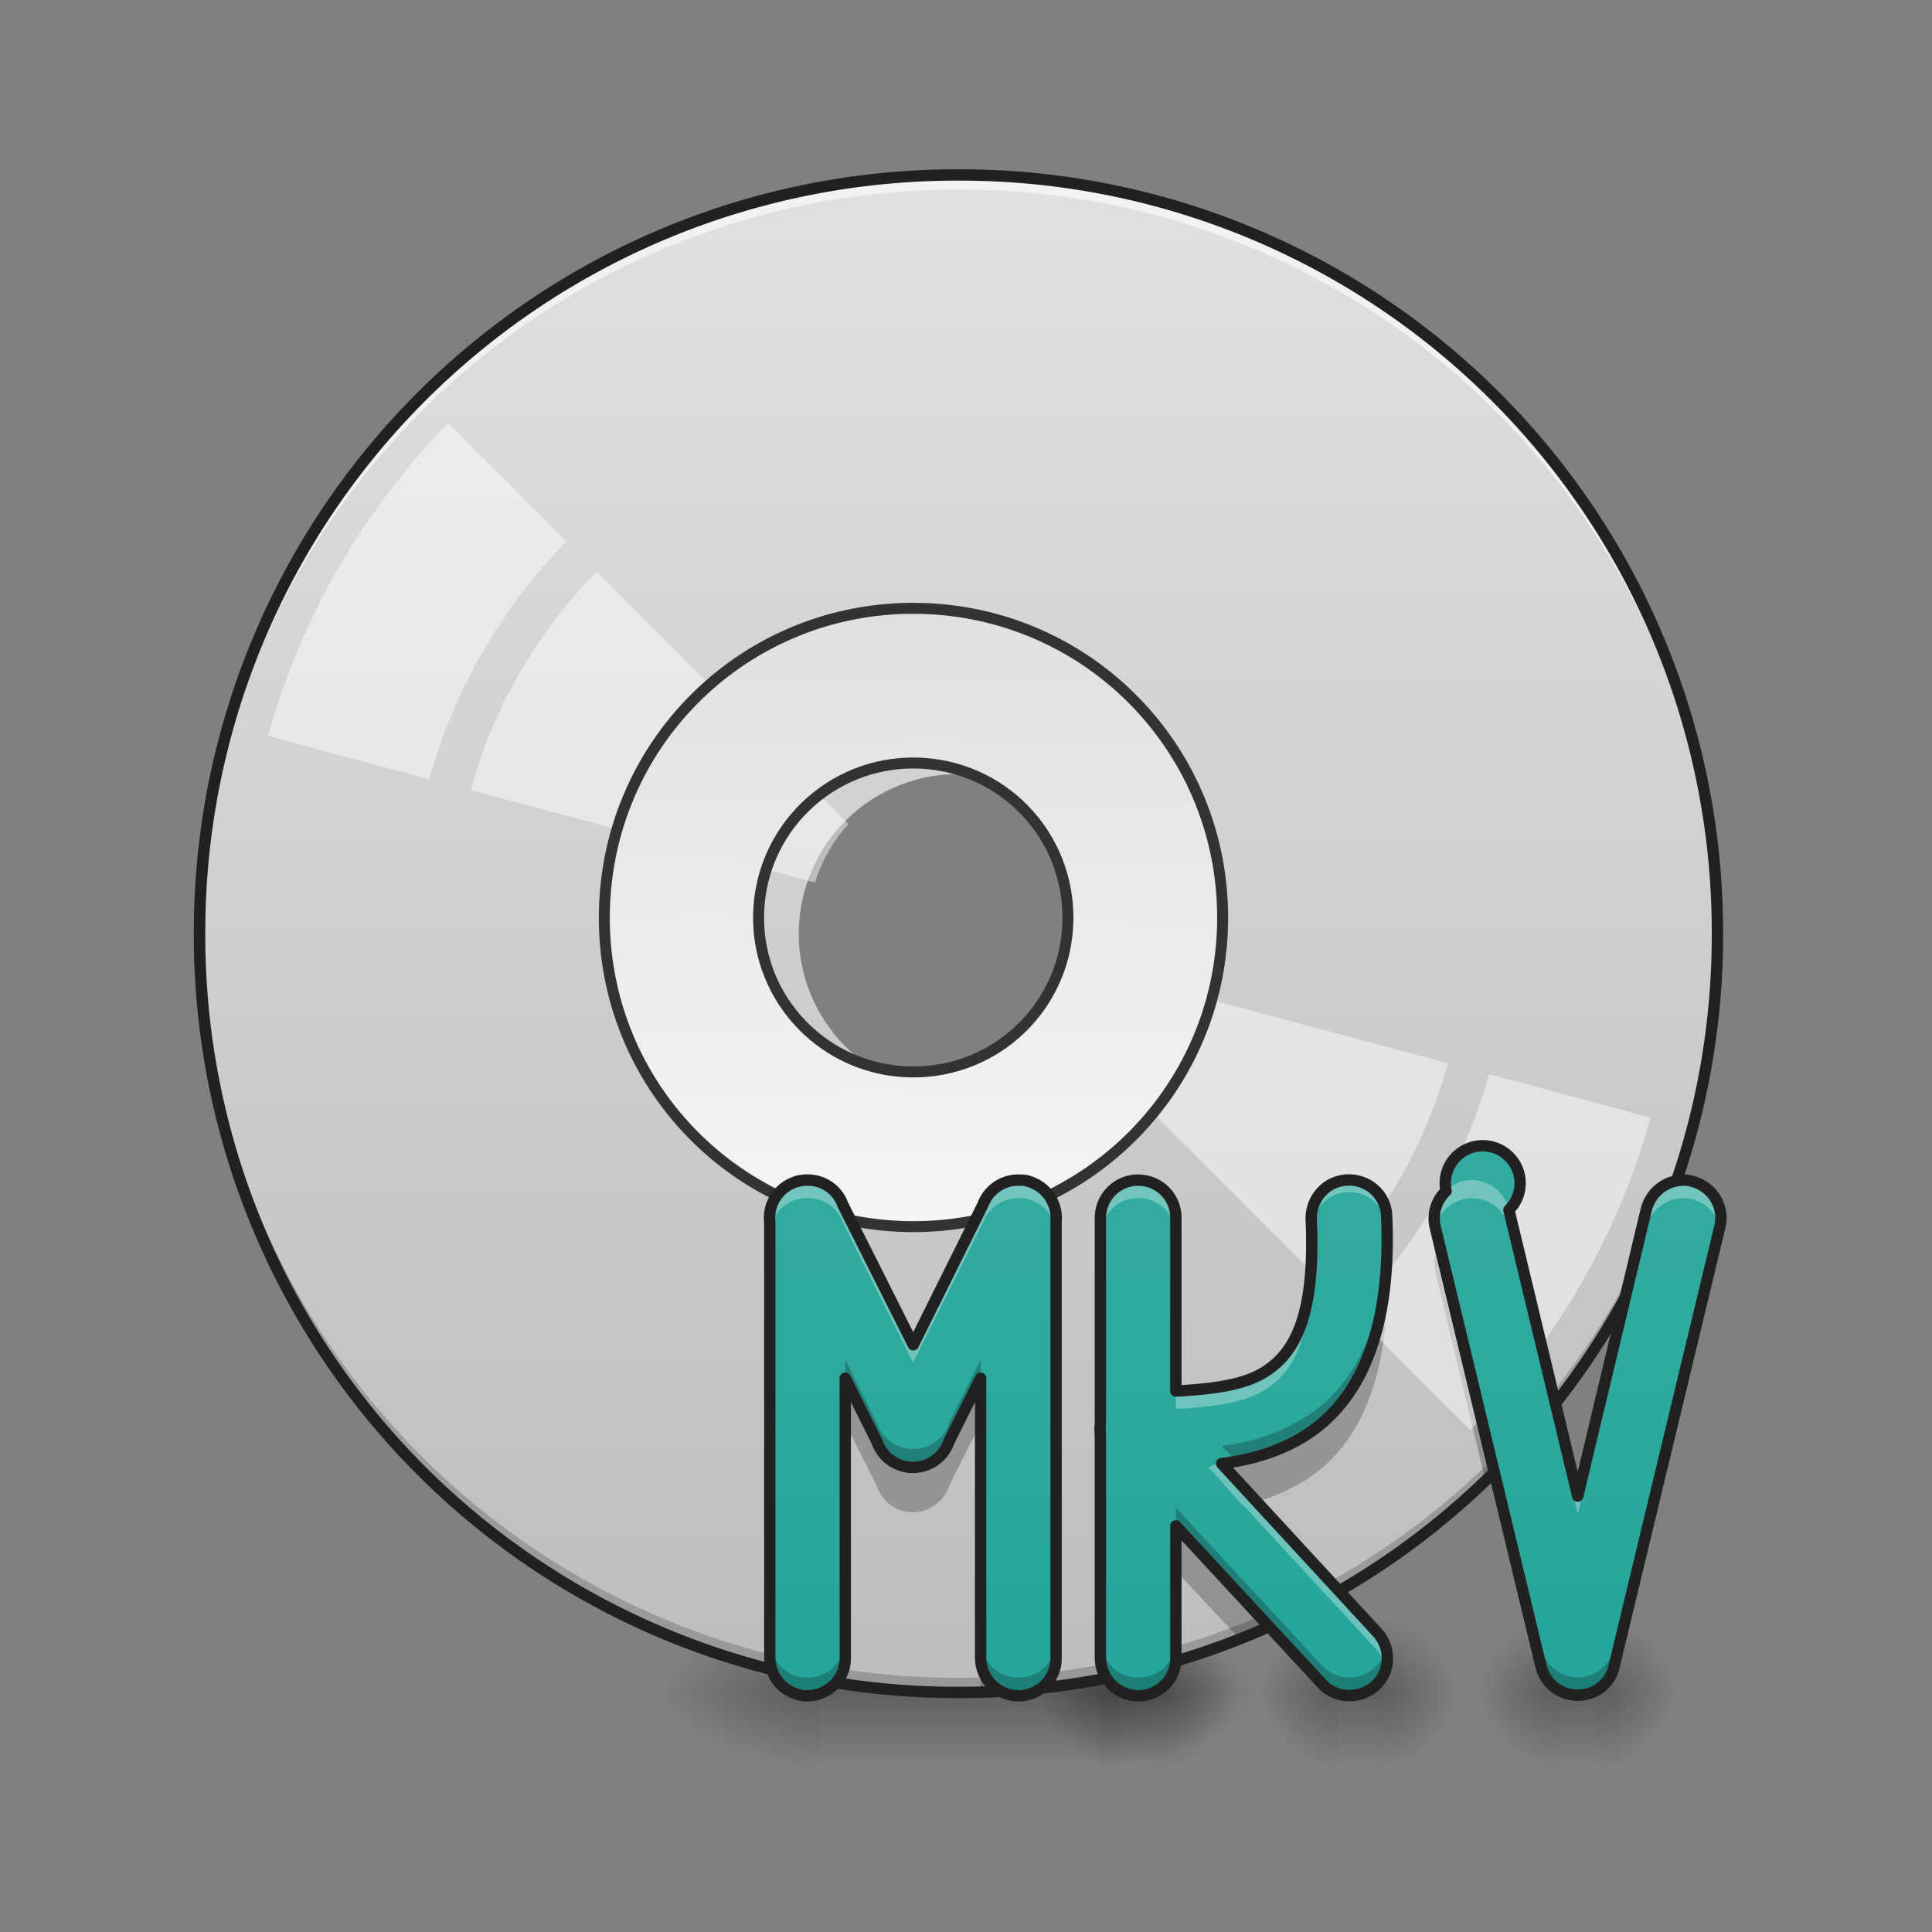 <svg xmlns="http://www.w3.org/2000/svg" width="16" height="16"><rect width="100%" height="100%" fill="#808080" stroke="none"/><defs><radialGradient id="a" gradientUnits="userSpaceOnUse" cx="450.909" cy="189.579" fx="450.909" fy="189.579" r="21.167" gradientTransform="matrix(0 -.039 -.035 0 16.175 31.798)"><stop offset="0" stop-opacity=".314"/><stop offset=".222" stop-opacity=".275"/><stop offset="1" stop-opacity="0"/></radialGradient><radialGradient id="b" gradientUnits="userSpaceOnUse" cx="450.909" cy="189.579" fx="450.909" fy="189.579" r="21.167" gradientTransform="matrix(0 .039 .035 0 2.678 -3.764)"><stop offset="0" stop-opacity=".314"/><stop offset=".222" stop-opacity=".275"/><stop offset="1" stop-opacity="0"/></radialGradient><radialGradient id="c" gradientUnits="userSpaceOnUse" cx="450.909" cy="189.579" fx="450.909" fy="189.579" r="21.167" gradientTransform="matrix(0 -.039 .035 0 2.678 31.798)"><stop offset="0" stop-opacity=".314"/><stop offset=".222" stop-opacity=".275"/><stop offset="1" stop-opacity="0"/></radialGradient><radialGradient id="d" gradientUnits="userSpaceOnUse" cx="450.909" cy="189.579" fx="450.909" fy="189.579" r="21.167" gradientTransform="matrix(0 .039 -.035 0 16.175 -3.764)"><stop offset="0" stop-opacity=".314"/><stop offset=".222" stop-opacity=".275"/><stop offset="1" stop-opacity="0"/></radialGradient><linearGradient id="e" gradientUnits="userSpaceOnUse" x1="255.323" y1="233.5" x2="255.323" y2="254.667" gradientTransform="matrix(.001 0 0 .031 9.183 6.72)"><stop offset="0" stop-opacity=".275"/><stop offset="1" stop-opacity="0"/></linearGradient><radialGradient id="f" gradientUnits="userSpaceOnUse" cx="450.909" cy="189.579" fx="450.909" fy="189.579" r="21.167" gradientTransform="matrix(0 -.039 -.035 0 19.813 31.798)"><stop offset="0" stop-opacity=".314"/><stop offset=".222" stop-opacity=".275"/><stop offset="1" stop-opacity="0"/></radialGradient><radialGradient id="g" gradientUnits="userSpaceOnUse" cx="450.909" cy="189.579" fx="450.909" fy="189.579" r="21.167" gradientTransform="matrix(0 .039 .035 0 6.317 -3.764)"><stop offset="0" stop-opacity=".314"/><stop offset=".222" stop-opacity=".275"/><stop offset="1" stop-opacity="0"/></radialGradient><radialGradient id="h" gradientUnits="userSpaceOnUse" cx="450.909" cy="189.579" fx="450.909" fy="189.579" r="21.167" gradientTransform="matrix(0 -.039 .035 0 6.317 31.798)"><stop offset="0" stop-opacity=".314"/><stop offset=".222" stop-opacity=".275"/><stop offset="1" stop-opacity="0"/></radialGradient><radialGradient id="i" gradientUnits="userSpaceOnUse" cx="450.909" cy="189.579" fx="450.909" fy="189.579" r="21.167" gradientTransform="matrix(0 .039 -.035 0 19.813 -3.764)"><stop offset="0" stop-opacity=".314"/><stop offset=".222" stop-opacity=".275"/><stop offset="1" stop-opacity="0"/></radialGradient><linearGradient id="j" gradientUnits="userSpaceOnUse" x1="255.323" y1="233.5" x2="255.323" y2="254.667" gradientTransform="matrix(.001 0 0 .031 12.821 6.72)"><stop offset="0" stop-opacity=".275"/><stop offset="1" stop-opacity="0"/></linearGradient><radialGradient id="k" gradientUnits="userSpaceOnUse" cx="450.909" cy="189.579" fx="450.909" fy="189.579" r="21.167" gradientTransform="matrix(0 -.039 -.035 0 17.994 31.798)"><stop offset="0" stop-opacity=".314"/><stop offset=".222" stop-opacity=".275"/><stop offset="1" stop-opacity="0"/></radialGradient><radialGradient id="l" gradientUnits="userSpaceOnUse" cx="450.909" cy="189.579" fx="450.909" fy="189.579" r="21.167" gradientTransform="matrix(0 .039 .035 0 4.498 -3.764)"><stop offset="0" stop-opacity=".314"/><stop offset=".222" stop-opacity=".275"/><stop offset="1" stop-opacity="0"/></radialGradient><radialGradient id="m" gradientUnits="userSpaceOnUse" cx="450.909" cy="189.579" fx="450.909" fy="189.579" r="21.167" gradientTransform="matrix(0 -.039 .035 0 4.498 31.798)"><stop offset="0" stop-opacity=".314"/><stop offset=".222" stop-opacity=".275"/><stop offset="1" stop-opacity="0"/></radialGradient><radialGradient id="n" gradientUnits="userSpaceOnUse" cx="450.909" cy="189.579" fx="450.909" fy="189.579" r="21.167" gradientTransform="matrix(0 .039 -.035 0 17.994 -3.764)"><stop offset="0" stop-opacity=".314"/><stop offset=".222" stop-opacity=".275"/><stop offset="1" stop-opacity="0"/></radialGradient><linearGradient id="o" gradientUnits="userSpaceOnUse" x1="255.323" y1="233.5" x2="255.323" y2="254.667" gradientTransform="matrix(.001 0 0 .031 11.002 6.72)"><stop offset="0" stop-opacity=".275"/><stop offset="1" stop-opacity="0"/></linearGradient><radialGradient id="p" gradientUnits="userSpaceOnUse" cx="450.909" cy="189.579" fx="450.909" fy="189.579" r="21.167" gradientTransform="matrix(0 -.039 -.07 0 22.262 31.798)"><stop offset="0" stop-opacity=".314"/><stop offset=".222" stop-opacity=".275"/><stop offset="1" stop-opacity="0"/></radialGradient><radialGradient id="q" gradientUnits="userSpaceOnUse" cx="450.909" cy="189.579" fx="450.909" fy="189.579" r="21.167" gradientTransform="matrix(0 .039 .07 0 -6.385 -3.764)"><stop offset="0" stop-opacity=".314"/><stop offset=".222" stop-opacity=".275"/><stop offset="1" stop-opacity="0"/></radialGradient><radialGradient id="r" gradientUnits="userSpaceOnUse" cx="450.909" cy="189.579" fx="450.909" fy="189.579" r="21.167" gradientTransform="matrix(0 -.039 .07 0 -6.385 31.798)"><stop offset="0" stop-opacity=".314"/><stop offset=".222" stop-opacity=".275"/><stop offset="1" stop-opacity="0"/></radialGradient><radialGradient id="s" gradientUnits="userSpaceOnUse" cx="450.909" cy="189.579" fx="450.909" fy="189.579" r="21.167" gradientTransform="matrix(0 .039 -.07 0 22.262 -3.764)"><stop offset="0" stop-opacity=".314"/><stop offset=".222" stop-opacity=".275"/><stop offset="1" stop-opacity="0"/></radialGradient><linearGradient id="t" gradientUnits="userSpaceOnUse" x1="255.323" y1="233.5" x2="255.323" y2="254.667" gradientTransform="matrix(.007 0 0 .031 6.233 6.72)"><stop offset="0" stop-opacity=".275"/><stop offset="1" stop-opacity="0"/></linearGradient><linearGradient id="u" gradientUnits="userSpaceOnUse" x1="254" y1="-168.667" x2="254" y2="233.5" gradientTransform="matrix(.031 0 0 .031 0 6.72)"><stop offset="0" stop-color="#e0e0e0"/><stop offset="1" stop-color="#bdbdbd"/></linearGradient><linearGradient id="v" gradientUnits="userSpaceOnUse" x1="254" y1="117.083" x2="254" y2="-52.25" gradientTransform="matrix(3.78 0 0 3.78 0 812.598)"><stop offset="0" stop-color="#f5f5f5"/><stop offset="1" stop-color="#e0e0e0"/></linearGradient><linearGradient id="w" gradientUnits="userSpaceOnUse" x1="1240" y1="1695.118" x2="1240" y2="175.118" gradientTransform="matrix(.008 0 0 .008 0 0)"><stop offset="0" stop-color="#26a69a"/><stop offset="1" stop-color="#4db6ac"/></linearGradient></defs><path d="M9.594 14.016h.66v-.66h-.66zm0 0" fill="url(#a)"/><path d="M9.262 14.016h-.66v.664h.66zm0 0" fill="url(#b)"/><path d="M9.262 14.016h-.66v-.66h.66zm0 0" fill="url(#c)"/><path d="M9.594 14.016h.66v.664h-.66zm0 0" fill="url(#d)"/><path d="M9.262 13.852h.332v.828h-.332zm0 0" fill="url(#e)"/><path d="M13.23 14.016h.66v-.66h-.66zm0 0" fill="url(#f)"/><path d="M12.898 14.016h-.66v.664h.66zm0 0" fill="url(#g)"/><path d="M12.898 14.016h-.66v-.66h.66zm0 0" fill="url(#h)"/><path d="M13.23 14.016h.66v.664h-.66zm0 0" fill="url(#i)"/><path d="M12.898 13.852h.332v.828h-.332zm0 0" fill="url(#j)"/><path d="M11.41 14.016h.664v-.66h-.664zm0 0" fill="url(#k)"/><path d="M11.082 14.016h-.664v.664h.664zm0 0" fill="url(#l)"/><path d="M11.082 14.016h-.664v-.66h.664zm0 0" fill="url(#m)"/><path d="M11.41 14.016h.664v.664h-.664zm0 0" fill="url(#n)"/><path d="M11.082 13.852h.328v.828h-.328zm0 0" fill="url(#o)"/><path d="M9.098 14.016h1.32v-.66h-1.32zm0 0" fill="url(#p)"/><path d="M6.781 14.016H5.457v.664h1.324zm0 0" fill="url(#q)"/><path d="M6.781 14.016H5.457v-.66h1.324zm0 0" fill="url(#r)"/><path d="M9.098 14.016h1.32v.664h-1.32zm0 0" fill="url(#s)"/><path d="M6.781 13.852h2.317v.828H6.78zm0 0" fill="url(#t)"/><path d="M7.938 1.45a6.27 6.27 0 0 0-6.286 6.284 6.27 6.27 0 0 0 6.285 6.282 6.27 6.27 0 0 0 6.286-6.282A6.27 6.27 0 0 0 7.937 1.45zm0 4.96c.734 0 1.324.59 1.324 1.324 0 .73-.59 1.32-1.325 1.32a1.322 1.322 0 1 1 0-2.644zm0 0" fill="url(#u)"/><path d="M11.188 10.145a.315.315 0 0 0-.239.09.32.32 0 0 0-.09.238c.036.816-.148 1.105-.375 1.254-.171.113-.437.148-.746.164v-1.43a.31.31 0 0 0-.316-.316.313.313 0 0 0-.309.316v1.695a.441.441 0 0 0 0 .102v1.648c.215-.039.422-.09.625-.148v-.75l.528.566c.203-.078.402-.172.597-.273l-.746-.809a1.61 1.61 0 0 0 .707-.242c.446-.29.7-.871.66-1.8a.312.312 0 0 0-.296-.305zm-4.504 0H6.66c-.008 0-.015.003-.023.003h-.008c-.008.004-.012.004-.02.004-.004.004-.011.004-.015.004-.004.004-.004.004-.008.004a.312.312 0 0 0-.211.332v3.332c.203.051.414.094.625.125v-2.164l.262.524c.043.125.156.21.289.214h.027a.316.316 0 0 0 .281-.214l.262-.524v2.23c.211-.007.422-.023.625-.05v-3.477a.318.318 0 0 0-.164-.308h-.004l-.02-.012c-.003 0-.007 0-.011-.004-.004 0-.008-.004-.012-.004-.008-.004-.015-.004-.02-.008h-.003c-.028-.007-.055-.007-.082-.007a.312.312 0 0 0-.29.203l-.578 1.16-.582-1.16a.307.307 0 0 0-.296-.203zm5.523.003a.32.32 0 0 0-.258.114.317.317 0 0 0-.062.273l.414 1.727c.183-.172.351-.36.511-.555l-.316-1.316a.311.311 0 0 0-.289-.243zm1.488.118a.29.29 0 0 0-.062.125l-.004.015c.023-.047.047-.094.066-.14zm0 0" fill-opacity=".235"/><path d="M7.938 14.016a6.27 6.27 0 0 1-6.286-6.282v-.062a6.273 6.273 0 0 0 6.285 6.223 6.27 6.27 0 0 0 6.286-6.223v.062a6.27 6.27 0 0 1-6.286 6.282zm0 0" fill-opacity=".196"/><path d="M7.938 1.45a6.27 6.27 0 0 0-6.286 6.284v.059A6.273 6.273 0 0 1 7.937 1.57a6.27 6.27 0 0 1 6.286 6.223v-.059A6.27 6.27 0 0 0 7.937 1.45zm0 0" fill="#fff" fill-opacity=".588"/><path d="M7.938 1.402a6.318 6.318 0 0 0-6.333 6.332 6.318 6.318 0 0 0 6.332 6.329 6.318 6.318 0 0 0 6.333-6.329 6.318 6.318 0 0 0-6.332-6.332zm0 .094a6.223 6.223 0 0 1 6.238 6.238 6.222 6.222 0 0 1-6.239 6.235A6.222 6.222 0 0 1 1.7 7.734a6.223 6.223 0 0 1 6.239-6.238zm0 0" fill="#212121"/><path d="M3.71 3.504a6.208 6.208 0 0 0-.91 1.203c-.25.438-.445.902-.581 1.387l1.336.36a4.567 4.567 0 0 1 1.136-1.97zm1.231 1.23a4.158 4.158 0 0 0-1.043 1.809l2.852.766c.055-.18.152-.348.277-.485zm4.2 3.309c-.032.09-.067.176-.114.258a1.361 1.361 0 0 1-.168.226l2.09 2.09a4.21 4.21 0 0 0 1.043-1.812zm3.191.852a4.544 4.544 0 0 1-1.137 1.968l.98.98c.352-.359.66-.761.91-1.198.255-.438.45-.903.583-1.391zm0 0" fill="#fff" fill-opacity=".471"/><path d="M959.908 615.06c-177.148 0-319.812 142.663-319.812 320.284 0 177.148 142.664 319.812 319.812 319.812 177.149 0 320.285-142.664 320.285-319.812 0-177.621-143.136-320.285-320.285-320.285zm0 160.142c88.81 0 160.143 71.331 160.143 160.142 0 88.338-71.332 159.67-160.143 159.67-88.338 0-160.142-71.332-160.142-159.67 0-88.81 71.804-160.142 160.142-160.142zm0 0" transform="rotate(.882) scale(.008)" fill="url(#v)" stroke-width="11.339" stroke-linecap="round" stroke="#333"/><path d="M6.684 9.773H6.66c-.008 0-.015.004-.023.004h-.008c-.008.004-.012.004-.02.004-.004.004-.011.004-.015.004-.004.004-.004.004-.008.004a.312.312 0 0 0-.211.332v3.606c0 .113.059.218.156.273a.3.3 0 0 0 .313 0A.304.304 0 0 0 7 13.727v-2.313l.262.524c.043.124.156.21.289.214h.027a.316.316 0 0 0 .281-.214l.262-.524v2.313c0 .113.059.218.156.273a.307.307 0 0 0 .317 0 .308.308 0 0 0 .152-.273v-3.61a.314.314 0 0 0-.164-.308h-.004l-.02-.012c-.003 0-.007 0-.011-.004-.004 0-.008-.004-.012-.004-.008-.004-.015-.004-.02-.008h-.003c-.028-.008-.055-.008-.082-.008a.312.312 0 0 0-.29.204l-.578 1.16-.582-1.16a.307.307 0 0 0-.296-.204zm2.738 0a.313.313 0 0 0-.309.317v1.695a.441.441 0 0 0 0 .102v1.84c0 .113.059.218.157.273a.307.307 0 0 0 .316 0 .308.308 0 0 0 .152-.273v-1.09l1.207 1.304a.311.311 0 0 0 .297.094.314.314 0 0 0 .235-.21.319.319 0 0 0-.075-.31l-1.285-1.394c.242-.031.485-.098.707-.242.446-.29.7-.875.66-1.8a.308.308 0 0 0-.164-.27.316.316 0 0 0-.316.011.323.323 0 0 0-.145.282c.036.816-.148 1.105-.375 1.253-.171.114-.437.149-.746.165v-1.43a.31.31 0 0 0-.316-.316zm4.523 0a.322.322 0 0 0-.312.247l-.567 2.37-.57-2.37a.31.31 0 1 0-.52-.156.31.31 0 0 0-.09.3l.876 3.637c.035.14.16.238.304.238.145 0 .27-.098.301-.238l.875-3.637a.31.31 0 0 0-.055-.266.323.323 0 0 0-.242-.125zm0 0" fill="url(#w)"/><path d="M11.188 9.773a.316.316 0 0 0-.329.329c.004.03.004.058.004.09a.312.312 0 1 1 .621.035c.004.035.004.066.004.101 0-.082 0-.164-.004-.25a.312.312 0 0 0-.296-.305zm-4.504 0H6.66c-.008 0-.015.004-.023.004h-.008c-.008.004-.012.004-.02.004-.004.004-.011.004-.015.004-.004.004-.004.004-.008.004a.312.312 0 0 0-.211.332v.082a.312.312 0 0 1 .21-.265c.005 0 .005 0 .009-.004.004 0 .011 0 .015-.004.008 0 .012 0 .02-.004h.008c.008 0 .015-.004.023-.004h.024a.307.307 0 0 1 .296.203l.582 1.16.579-1.16a.312.312 0 0 1 .289-.203c.027 0 .054 0 .082.008h.004c.004.004.011.004.02.008l.01.003c.005.004.009.004.013.004.007.004.011.008.02.012h.003c.094.05.156.14.164.246v-.086a.314.314 0 0 0-.164-.308h-.004l-.02-.012c-.003 0-.007 0-.011-.004-.004 0-.008-.004-.012-.004-.008-.004-.015-.004-.02-.008h-.003c-.028-.008-.055-.008-.082-.008a.312.312 0 0 0-.29.204l-.578 1.16-.582-1.16a.307.307 0 0 0-.296-.204zm2.738 0a.313.313 0 0 0-.309.317v.148c0-.172.137-.316.309-.316a.31.31 0 0 1 .316.316v-.148a.31.31 0 0 0-.316-.317zm4.523 0a.322.322 0 0 0-.312.247l-.567 2.37-.57-2.37a.315.315 0 0 0-.379-.239.317.317 0 0 0-.23.383.313.313 0 0 1 .61.004l.57 2.371.566-2.371a.322.322 0 0 1 .312-.246c.14.004.266.101.297.238a.316.316 0 0 0-.297-.387zm-3.082.63c-.02.59-.18.824-.379.952-.171.114-.437.149-.746.165v.148c.309-.016.575-.05.746-.164.2-.129.36-.363.38-.953V10.402zm-1.75 1.382a.441.441 0 0 0 0 .102zm1.192.54c-.063.015-.153-.22-.215-.212l-.086.043c.023-.004.277.32.3.317l1.098 1.191c.04.04.063.09.078.14a.317.317 0 0 0-.078-.288zm0 0" fill="#fff" fill-opacity=".314"/><path d="M14.242 10.012v.004l-.875 3.632a.31.31 0 0 1-.3.243.317.317 0 0 1-.305-.243l-.875-3.632v-.004a.334.334 0 0 0 0 .152l.875 3.637c.035.14.16.238.304.238.145 0 .27-.098.301-.238l.875-3.637a.334.334 0 0 0 0-.152zm-3.379.031c-.004.02-.004.039-.004.059.004.039.004.074.004.109v-.168zm-2.117.012v.062a.168.168 0 0 0 0-.062zm-2.371 0v.066zm5.113.125c-.015.785-.261 1.289-.664 1.547a1.617 1.617 0 0 1-.707.246l.121.129c.2-.036.399-.102.586-.223.426-.277.68-.828.664-1.7zm-3.367 1.082l-.262.523a.31.31 0 0 1-.28.215H7.55a.315.315 0 0 1-.288-.215L7 11.262v.152l.262.524c.043.124.156.21.289.214h.027a.316.316 0 0 0 .281-.214l.262-.524zm.992.523a.441.441 0 0 0 0 .102zm.625.7v.152l1.207 1.304a.31.31 0 0 0 .375.067.32.32 0 0 0 .16-.352.322.322 0 0 1-.23.227.308.308 0 0 1-.305-.094zm-3.363 1.093v.149c0 .113.059.218.156.273a.3.3 0 0 0 .313 0A.304.304 0 0 0 7 13.727v-.149a.313.313 0 0 1-.469.274.321.321 0 0 1-.156-.274zm1.746 0v.149c0 .113.059.218.156.273a.307.307 0 0 0 .317 0 .308.308 0 0 0 .152-.273v-.149a.317.317 0 0 1-.152.274.326.326 0 0 1-.317 0 .321.321 0 0 1-.156-.274zm.992 0v.149c0 .113.059.218.157.273a.307.307 0 0 0 .316 0 .308.308 0 0 0 .152-.273v-.149a.317.317 0 0 1-.152.274.326.326 0 0 1-.316 0 .321.321 0 0 1-.157-.274zm0 0" fill-opacity=".235"/><path d="M6.684 9.773H6.66c-.008 0-.015.004-.023.004h-.008c-.008.004-.012.004-.02.004-.004.004-.011.004-.015.004-.004.004-.004.004-.008.004a.312.312 0 0 0-.211.332v3.606c0 .113.059.218.156.273a.3.3 0 0 0 .313 0A.304.304 0 0 0 7 13.727v-2.313l.262.524c.043.125.156.21.289.214h.027a.316.316 0 0 0 .281-.214l.262-.524v2.313c0 .113.059.218.156.273a.307.307 0 0 0 .317 0 .308.308 0 0 0 .152-.273v-3.61a.318.318 0 0 0-.164-.308h-.004l-.02-.012c-.003 0-.007 0-.011-.004-.004 0-.008-.004-.012-.004-.008-.004-.015-.004-.02-.008h-.003c-.028-.008-.055-.008-.082-.008a.312.312 0 0 0-.29.204l-.577 1.16-.583-1.16a.307.307 0 0 0-.296-.204zm2.738 0a.313.313 0 0 0-.309.317v1.695a.441.441 0 0 0 0 .102v1.84c0 .113.059.218.157.273a.307.307 0 0 0 .316 0 .308.308 0 0 0 .152-.273v-1.09l1.207 1.304a.311.311 0 0 0 .297.094.314.314 0 0 0 .235-.21.319.319 0 0 0-.075-.31l-1.285-1.394c.242-.031.485-.098.707-.242.446-.29.7-.875.66-1.8a.308.308 0 0 0-.164-.27.316.316 0 0 0-.316.011.323.323 0 0 0-.145.282c.036.816-.148 1.105-.375 1.253-.171.114-.437.149-.746.165v-1.43a.31.31 0 0 0-.316-.316zm4.523 0a.322.322 0 0 0-.312.247l-.567 2.37-.57-2.37a.31.31 0 1 0-.52-.156.31.31 0 0 0-.09.3l.876 3.637c.035.14.16.238.304.238.145 0 .27-.098.301-.238l.875-3.637a.31.31 0 0 0-.054-.266.323.323 0 0 0-.243-.125zm0 0" fill="none" stroke-width=".094" stroke-linecap="round" stroke-linejoin="round" stroke="#212121"/></svg>